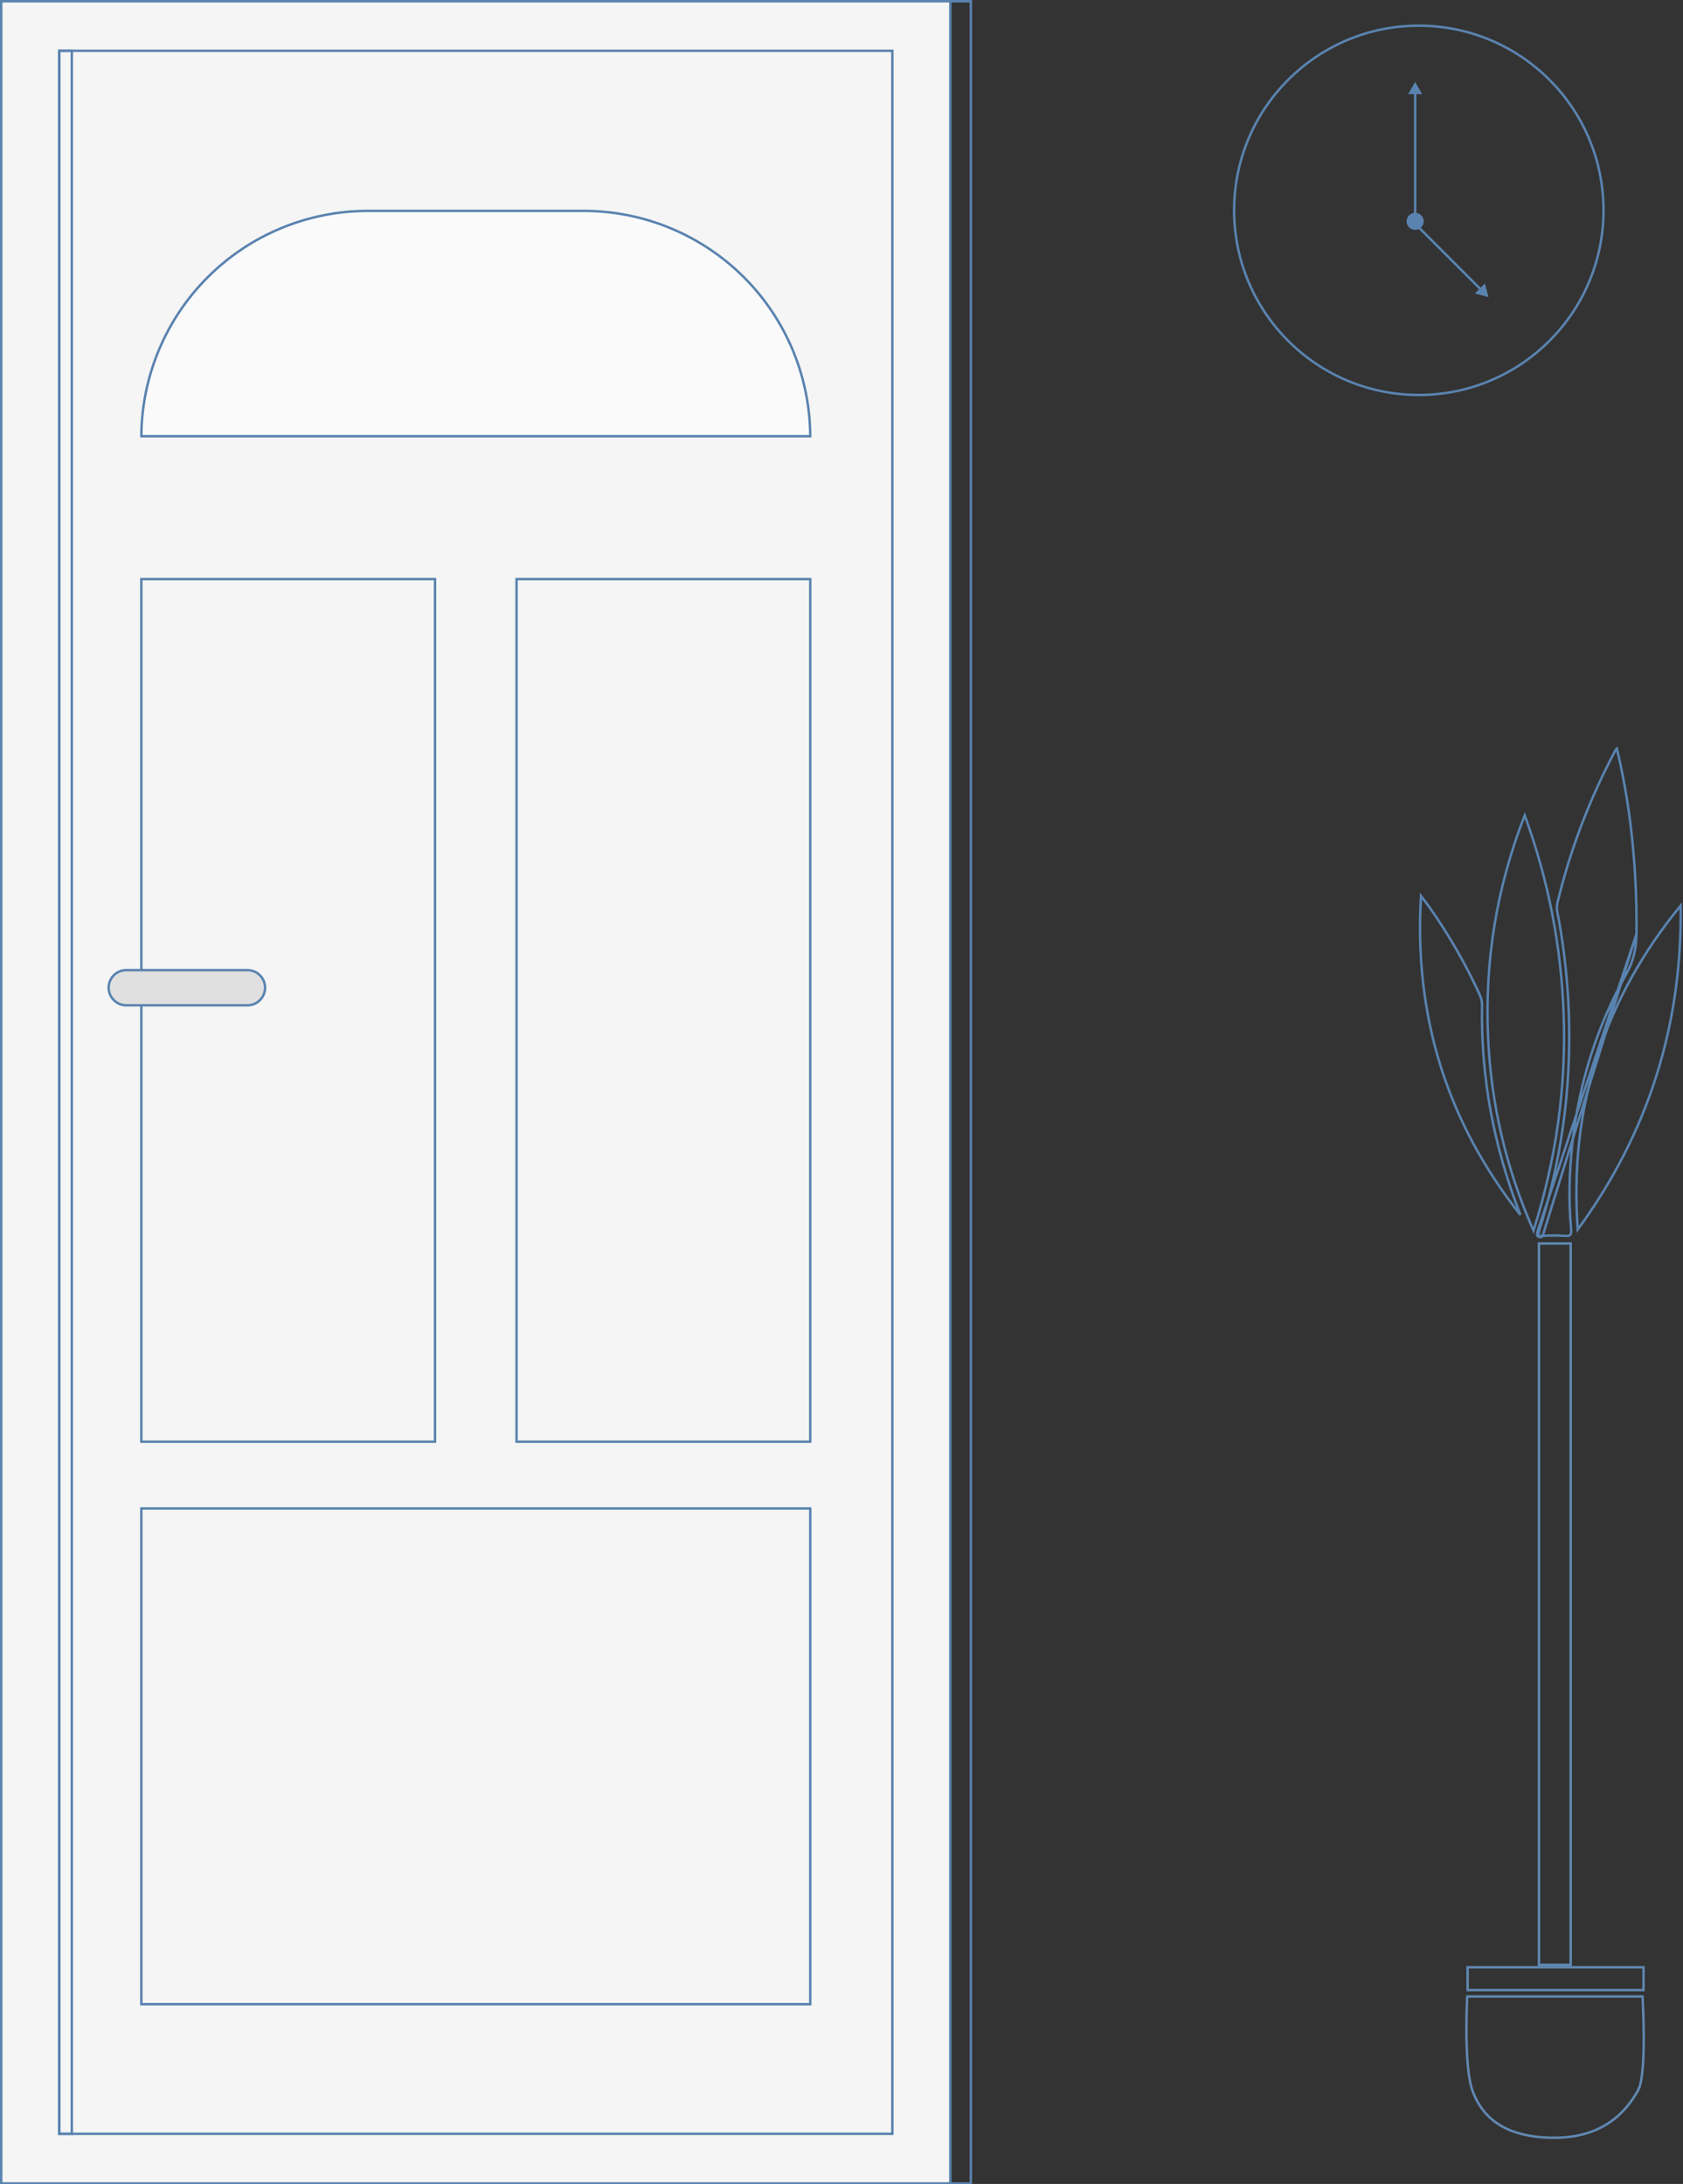<svg width="688" height="893" viewBox="0 0 688 893" fill="none" xmlns="http://www.w3.org/2000/svg">
<rect x="0" y="0" width="688" height="893" fill="#333333" stroke="none"/>
<path d="M396.88 892.781H0.501L0.501 0.501H396.88L396.88 892.781Z" stroke="#5A83AF"/>
<path d="M388.492 892.781H0.5L0.5 0.501H388.492L388.492 892.781Z" fill="#F5F5F5" stroke="#5A83AF"/>
<path d="M364.791 20.769L364.791 872.509H24.204L24.204 20.769L364.791 20.769Z" stroke="#5A83AF"/>
<path d="M324.176 143.414C328.767 154.498 331.161 166.367 331.226 178.361H57.78C57.911 153.975 67.655 130.617 84.908 113.364C102.278 95.994 125.838 86.235 150.404 86.235H238.601C250.765 86.235 262.81 88.631 274.047 93.286C285.285 97.94 295.496 104.763 304.097 113.364C312.699 121.965 319.521 132.176 324.176 143.414Z" fill="#FAFAFA" stroke="#5A83AF"/>
<path d="M331.229 616.789V819.508H57.78V616.789H331.229Z" fill="#F5F5F5" stroke="#5A83AF"/>
<path d="M211.168 236.799H331.224V589.503H211.168V236.799Z" fill="#F5F5F5" stroke="#5A83AF"/>
<path d="M57.778 236.799H177.835V589.503H57.778V236.799Z" fill="#F5F5F5" stroke="#5A83AF"/>
<path d="M106.259 398.786C107.607 400.134 108.367 401.96 108.373 403.865C108.368 405.771 107.609 407.598 106.261 408.945C104.913 410.293 103.086 411.053 101.18 411.058H51.598C49.692 411.053 47.865 410.293 46.517 408.945C45.17 407.598 44.41 405.771 44.405 403.865C44.412 401.96 45.172 400.134 46.519 398.786C47.867 397.439 49.693 396.679 51.599 396.672H101.18C103.085 396.679 104.911 397.439 106.259 398.786Z" fill="#E0E0E0" stroke="#5A83AF"/>
<path d="M29.36 20.769L29.36 872.509H24.214L24.214 20.769H29.36Z" stroke="#5A83AF"/>
<path d="M644.966 502.752C641.414 453.019 655.456 408.856 687.044 370.293C687.727 419.146 673.797 463.312 644.966 502.752Z" stroke="#5983AF"/>
<path d="M623.289 333.387C633.06 360.095 638.192 386.986 639.207 414.645C640.284 444.602 636.173 473.912 626.874 503.218C615.575 477.471 609.504 451.305 608.31 423.963L608.31 423.962C606.935 392.98 611.753 363.004 623.289 333.387Z" stroke="#5983AF"/>
<path d="M668.977 381.867L668.977 381.866C669.159 366.939 668.37 352.012 666.551 337.147C665.257 326.913 663.508 316.739 660.971 306.126C660.814 306.301 660.68 306.431 660.558 306.55C660.526 306.58 660.496 306.61 660.466 306.639C649.871 326.514 641.939 347.295 636.669 369.166C636.384 370.366 636.382 371.63 636.613 372.844C638.805 383.987 640.205 395.25 640.935 406.572L640.935 406.573C642.213 426.663 641.3 446.633 638.013 466.543L638.013 466.543C635.943 479.024 632.961 491.323 629.126 503.377M668.977 381.867L628.649 503.226M668.977 381.867C668.917 387.81 667.719 393.133 664.668 398.519L664.666 398.522C652.724 419.912 645.536 442.885 642.795 467.256L642.794 467.258C641.516 479.011 641.149 490.713 642.247 502.482C642.306 503.121 642.314 503.632 642.26 504.038C642.206 504.441 642.094 504.707 641.943 504.888C641.652 505.236 641.039 505.461 639.628 505.341L639.625 505.341C636.556 505.095 633.493 505.157 630.443 505.34M668.977 381.867L630.472 505.839M629.126 503.377C629.126 503.377 629.126 503.377 629.126 503.378L628.649 503.226M629.126 503.377C629.126 503.376 629.127 503.376 629.127 503.375L628.649 503.226M629.126 503.377C628.977 503.855 628.883 504.231 628.85 504.526C628.817 504.826 628.855 504.979 628.901 505.059C628.937 505.123 629.017 505.208 629.257 505.273C629.508 505.34 629.887 505.369 630.443 505.34M628.649 503.226C628.042 505.171 628.163 505.961 630.472 505.839M630.443 505.34C630.443 505.34 630.442 505.34 630.442 505.34L630.472 505.839M630.443 505.34C630.444 505.34 630.445 505.34 630.446 505.34L630.472 505.839" stroke="#5983AF"/>
<path d="M604.986 406.934L604.987 406.935C605.62 408.316 605.852 409.639 605.852 411.097C605.305 440.454 610.664 468.714 621.257 496.054L621.261 496.065L621.266 496.076C621.363 496.293 621.44 496.526 621.514 496.777C591.49 458.678 577.969 415.563 580.889 366.318C584.248 370.631 586.881 374.564 589.468 378.559C595.348 387.653 600.5 397.111 604.986 406.934Z" stroke="#5983AF"/>
<rect x="629.114" y="508.466" width="12.977" height="294.941" stroke="#6088B2"/>
<rect x="599.945" y="804.407" width="71.922" height="9.331" stroke="#6088B2"/>
<path d="M671.456 816.365H599.783C599.783 816.365 598.266 844.423 601.877 854.649C606.704 868.322 618.313 873.645 633.51 874.095C649.536 874.569 661.9 868.674 669.667 854.649C673.369 847.964 671.456 816.365 671.456 816.365Z" stroke="#6088B2"/>
<path d="M578.5 33.5L575.613 38.5H581.387L578.5 33.5ZM578 38V87.5H579V38H578Z" fill="#5A83AF"/>
<path d="M608.5 121.5L607.006 115.923L602.923 120.006L608.5 121.5ZM579.646 93.354L604.964 118.672L605.672 117.964L580.354 92.646L579.646 93.354Z" fill="#5A83AF"/>
<circle cx="580" cy="86" r="75.5" stroke="#5A83AF"/>
<circle cx="578.5" cy="90.5" r="3.5" fill="#5A83AF"/>
</svg>
